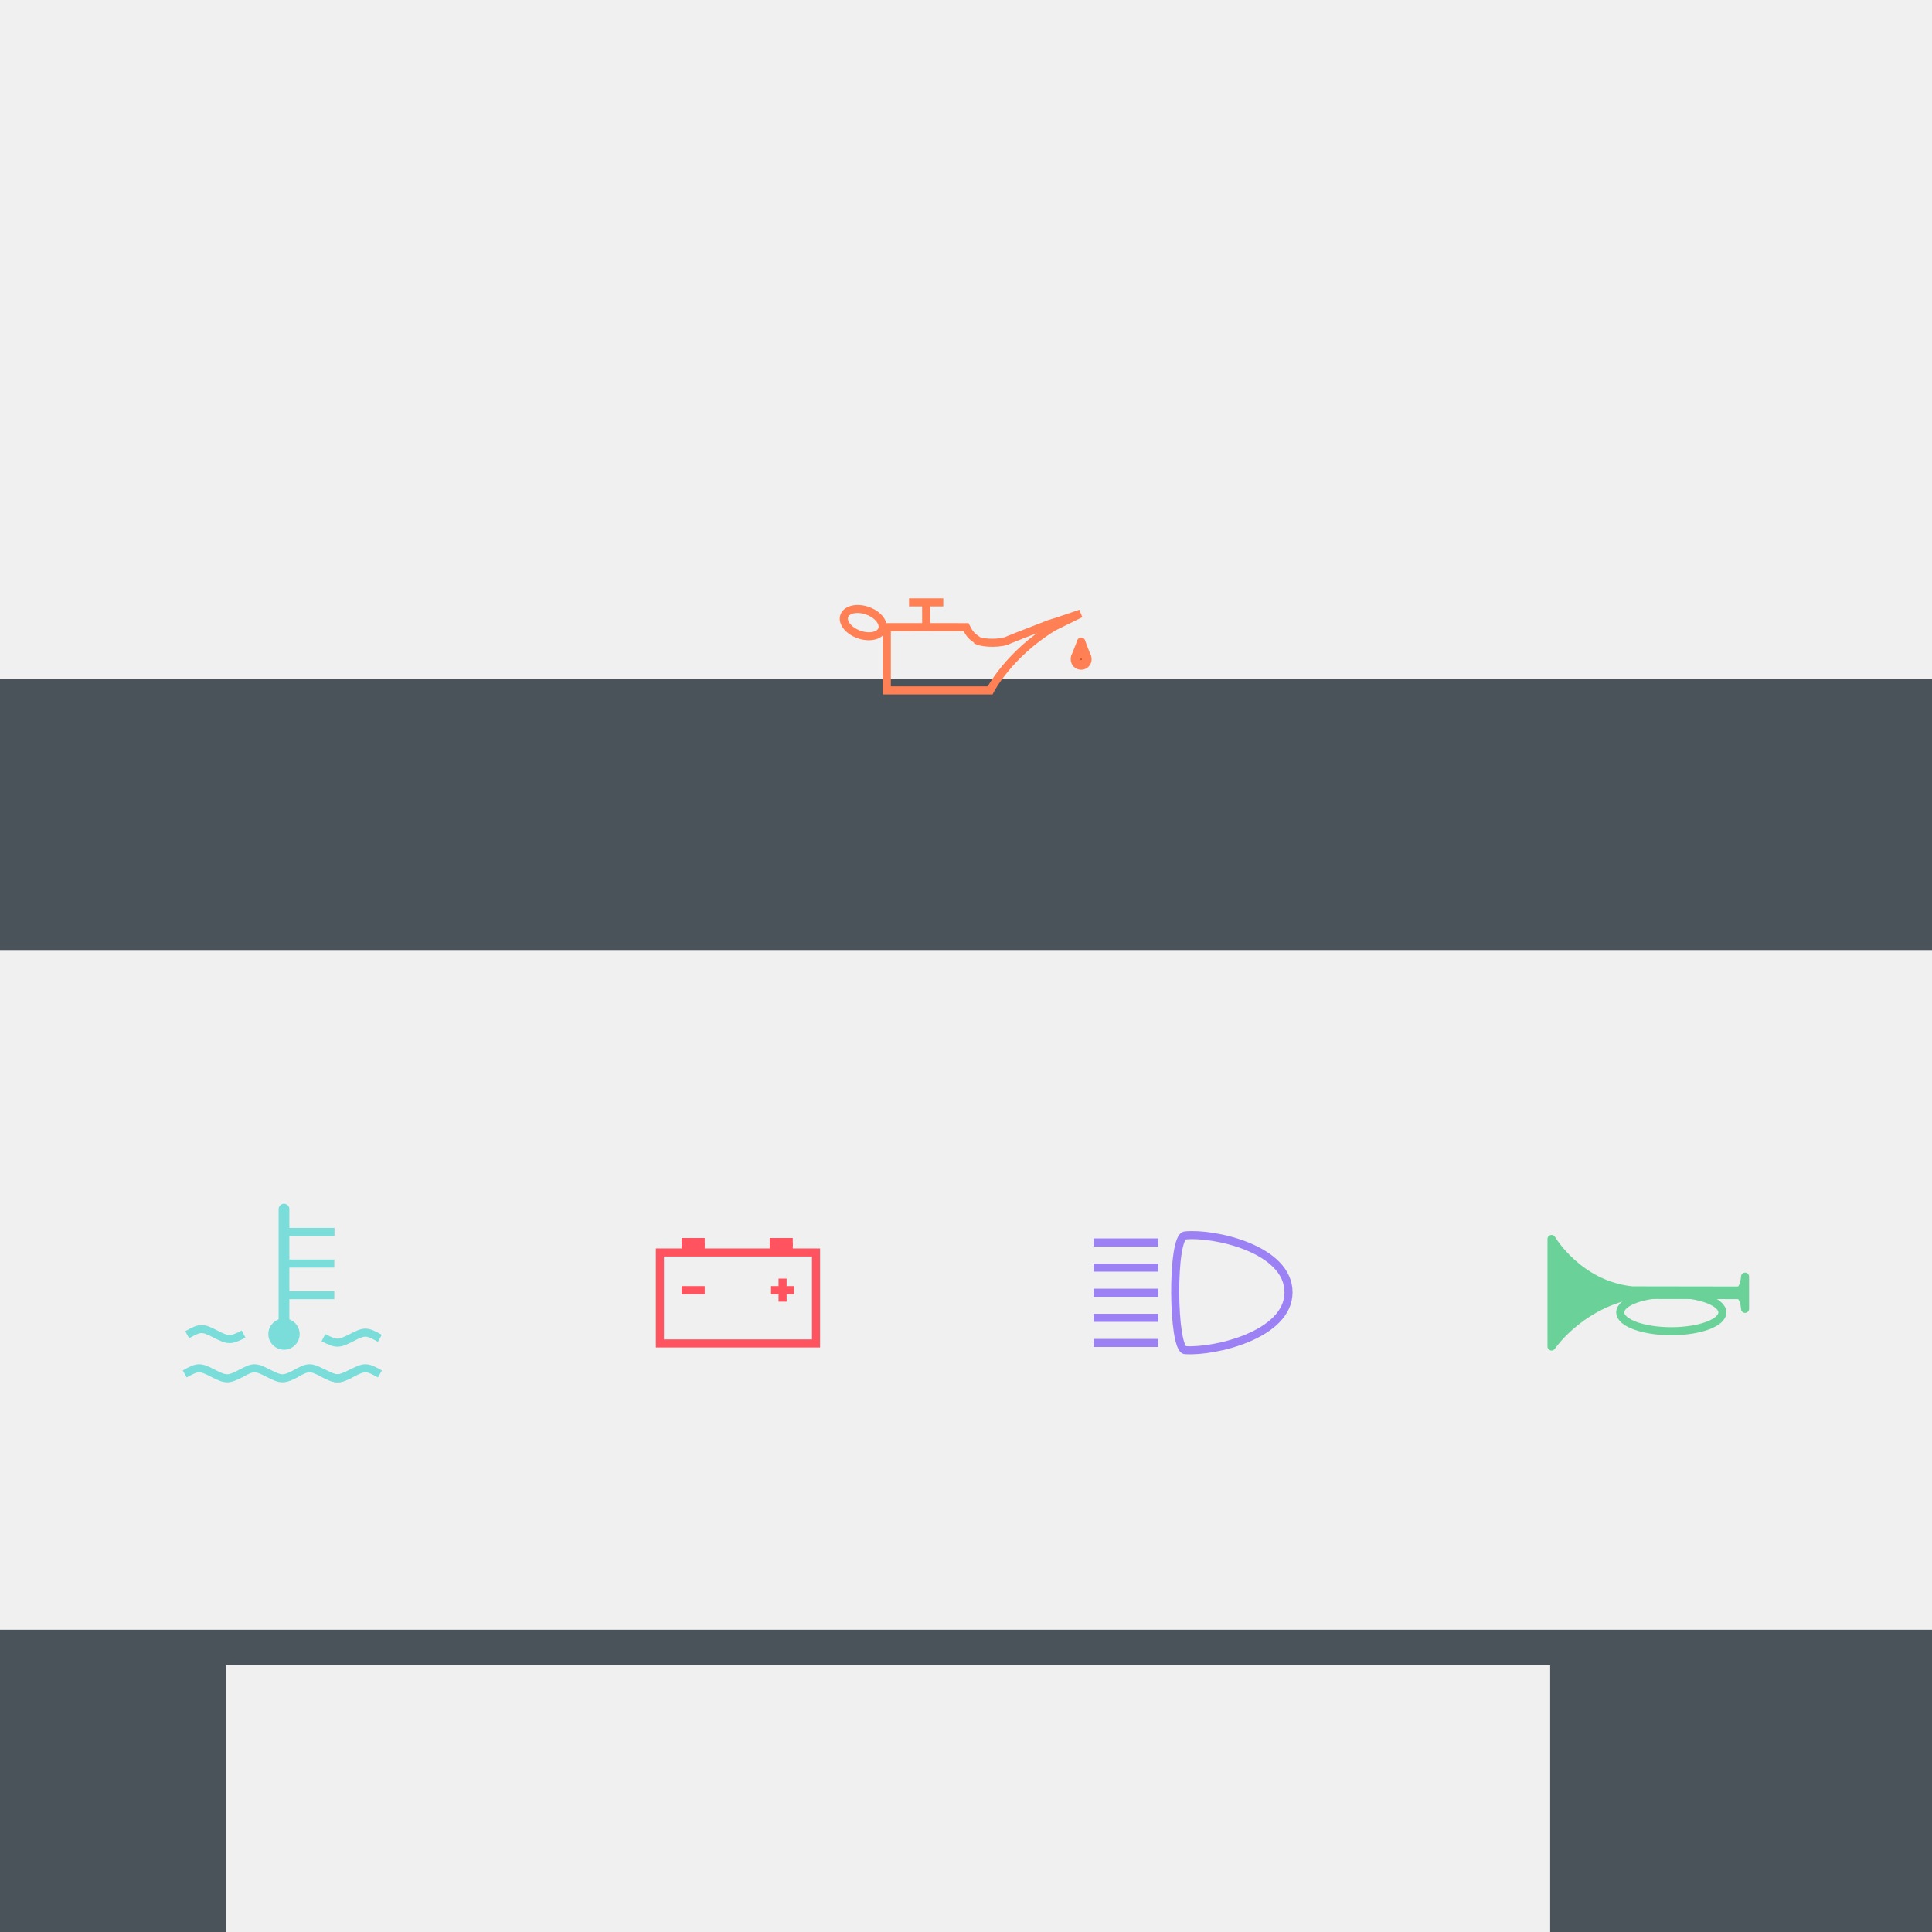 <?xml version="1.0" encoding="UTF-8" standalone="no"?>
<!-- Created with Inkscape (http://www.inkscape.org/) -->

<svg
   xmlns:dc="http://purl.org/dc/elements/1.1/"
   xmlns:cc="http://creativecommons.org/ns#"
   xmlns:rdf="http://www.w3.org/1999/02/22-rdf-syntax-ns#"
   xmlns:svg="http://www.w3.org/2000/svg"
   xmlns="http://www.w3.org/2000/svg"
   xmlns:sodipodi="http://sodipodi.sourceforge.net/DTD/sodipodi-0.dtd"
   xmlns:inkscape="http://www.inkscape.org/namespaces/inkscape"
   id="svg2"
   version="1.1"
   inkscape:version="0.91 r13725"
   xml:space="preserve"
   width="1000"
   height="1000"
   viewBox="0 0 1000 1000"
   sodipodi:docname="title_page.svg"
   inkscape:export-filename="/home/mvecera/work/PerfCake/TheBook/manuscript/images/title_page_600dpi.png"
   inkscape:export-xdpi="600.03021"
   inkscape:export-ydpi="600.03021"><rect x="0" y="0" width="1000" height="1000" fill="#333333" stroke="none"/><defs
     id="defs6" /><sodipodi:namedview
     pagecolor="#ffffff"
     bordercolor="#666666"
     borderopacity="1"
     objecttolerance="10"
     gridtolerance="10"
     guidetolerance="10"
     inkscape:pageopacity="0"
     inkscape:pageshadow="2"
     inkscape:window-width="1600"
     inkscape:window-height="853"
     id="namedview4"
     showgrid="false"
     inkscape:zoom="0.35355339"
     inkscape:cx="-74.254734"
     inkscape:cy="505.8823"
     inkscape:window-x="0"
     inkscape:window-y="0"
     inkscape:window-maximized="1"
     inkscape:current-layer="g10"
     inkscape:snap-bbox="true"
     inkscape:snap-page="false"
     inkscape:bbox-paths="true" /><g
     id="g10"
     inkscape:groupmode="layer"
     inkscape:label="ink_ext_XXXXXX"
     transform="matrix(1.25,0,0,-1.25,0,1000)"><path
       inkscape:connector-curvature="0"
       id="path14"
       style="fill:#4a535a;fill-opacity:1;fill-rule:nonzero;stroke:none"
       d="m 0,-49.78 800,0 0,1164.301 -800,0 0,-1164.301 z" /><flowRoot
       xml:space="preserve"
       id="flowRoot14982"
       style="font-style:normal;font-weight:normal;font-size:10px;line-height:125%;font-family:Sans;text-align:center;letter-spacing:0px;word-spacing:0px;text-anchor:middle;fill:#f0f0f0;fill-opacity:1;stroke:none;stroke-width:1px;stroke-linecap:butt;stroke-linejoin:miter;stroke-opacity:1"
       transform="matrix(0.8,0,0,-0.8,-63.292,1289.21)"><flowRegion
         id="flowRegion14984"><rect
           id="rect14986"
           width="1013.479"
           height="351.823"
           x="70.975"
           y="611.229"
           style="text-align:center;text-anchor:middle;fill:#f0f0f0;fill-opacity:1" /></flowRegion><flowPara
         id="flowPara14988"
         style="font-style:normal;font-variant:normal;font-weight:bold;font-stretch:normal;font-size:80px;font-family:Ubuntu;-inkscape-font-specification:'Ubuntu Bold';text-align:center;text-anchor:middle;fill:#f0f0f0;fill-opacity:1">PerfCake: Performance</flowPara><flowPara
         style="font-style:normal;font-variant:normal;font-weight:bold;font-stretch:normal;font-size:80px;font-family:Ubuntu;-inkscape-font-specification:'Ubuntu Bold';text-align:center;text-anchor:middle;fill:#f0f0f0;fill-opacity:1"
         id="flowPara7725">Testing Scenarios</flowPara></flowRoot><flowRoot
       style="font-style:normal;font-weight:normal;font-size:10px;line-height:125%;font-family:Sans;letter-spacing:0px;word-spacing:0px;fill:#f0f0f0;fill-opacity:1;stroke:none;stroke-width:1px;stroke-linecap:butt;stroke-linejoin:miter;stroke-opacity:1"
       id="flowRoot14990"
       xml:space="preserve"
       transform="matrix(0.8,0,0,-0.8,36.8,599.424)"><flowRegion
         id="flowRegion14992"><rect
           style="fill:#f0f0f0;fill-opacity:1"
           y="611.229"
           x="70.975"
           height="250"
           width="685.381"
           id="rect14994" /></flowRegion><flowPara
         style="font-style:normal;font-variant:normal;font-weight:bold;font-stretch:normal;font-size:40px;font-family:Ubuntu;-inkscape-font-specification:'Ubuntu Bold';fill:#f0f0f0;fill-opacity:1"
         id="flowPara14996">Martin Večeřa</flowPara><flowPara
         style="font-style:normal;font-variant:normal;font-weight:bold;font-stretch:normal;font-size:40px;font-family:Ubuntu;-inkscape-font-specification:'Ubuntu Bold';fill:#f0f0f0;fill-opacity:1"
         id="flowPara7727">Pavel Macík</flowPara></flowRoot><rect
       style="fill:#dd4814;fill-opacity:1;stroke:none;stroke-width:4;stroke-linecap:round;stroke-miterlimit:4;stroke-dasharray:none;stroke-opacity:1"
       id="rect7724"
       width="799.867"
       height="70.145"
       x="0.006"
       y="-1066.461"
       transform="scale(1,-1)" /><flowRoot
       transform="matrix(0.8,0,0,-0.8,-63.292,895.61)"
       style="font-style:normal;font-weight:normal;font-size:10px;line-height:125%;font-family:Sans;text-align:center;letter-spacing:0px;word-spacing:0px;text-anchor:middle;fill:#f0f0f0;fill-opacity:1;stroke:none;stroke-width:1px;stroke-linecap:butt;stroke-linejoin:miter;stroke-opacity:1"
       id="flowRoot4164"
       xml:space="preserve"><flowRegion
         id="flowRegion4166"><rect
           style="text-align:center;text-anchor:middle;fill:#f0f0f0;fill-opacity:1"
           y="611.229"
           x="70.975"
           height="351.823"
           width="1013.479"
           id="rect4168" /></flowRegion><flowPara
         id="flowPara4172"
         style="font-style:italic;font-variant:normal;font-weight:600;font-stretch:normal;font-size:60px;font-family:Ubuntu;-inkscape-font-specification:'Ubuntu Semi-Bold Italic';text-align:center;text-anchor:middle;fill:#f0f0f0;fill-opacity:1">PerfCake Handbook</flowPara></flowRoot><g
       id="g4626"
       style="stroke:#ff8054;stroke-opacity:1"
       transform="matrix(2.226,0,0,-2.226,-594.957,1005.586)"><path
         sodipodi:nodetypes="cccccccccc"
         inkscape:connector-curvature="0"
         id="path4431"
         d="m 449.22,211.549 c -1.264,-0.921 -1.517,-1.14 -2.234,-2.532 -3.031,-0.017 -14.744,0 -14.744,0 l 0,11.766 19.212,0 c 0,0 3.415,-6.733 11.84,-11.84 l 4.989,-2.457 c 0,0 -4.325,1.524 -5.826,1.945 -0.974,0.395 -6.394,2.469 -7.578,2.97 -1.264,0.685 -4.475,0.649 -5.659,0.149 z"
         style="fill:none;fill-rule:evenodd;stroke:#ff8054;stroke-width:1.5;stroke-linecap:butt;stroke-linejoin:miter;stroke-miterlimit:4;stroke-dasharray:none;stroke-opacity:1" /><ellipse
         transform="matrix(0.936,0.351,-0.38,0.925,0,0)"
         ry="2.345"
         rx="3.743"
         cy="44.71"
         cx="475.265"
         id="ellipse4433"
         style="fill:none;fill-opacity:1;stroke:#ff8054;stroke-width:1.5;stroke-linecap:round;stroke-miterlimit:4;stroke-dasharray:none;stroke-dashoffset:0;stroke-opacity:1" /><path
         inkscape:connector-curvature="0"
         id="path4435"
         d="m 436.376,204.413 6.371,0"
         style="fill:none;fill-rule:evenodd;stroke:#ff8054;stroke-width:1.5;stroke-linecap:butt;stroke-linejoin:miter;stroke-miterlimit:4;stroke-dasharray:none;stroke-opacity:1" /><path
         inkscape:connector-curvature="0"
         id="path4437"
         d="m 439.562,204.518 0,4.212"
         style="fill:none;fill-rule:evenodd;stroke:#ff8054;stroke-width:1.5;stroke-linecap:butt;stroke-linejoin:miter;stroke-miterlimit:4;stroke-dasharray:none;stroke-opacity:1" /><g
         style="fill:#dd4814;fill-opacity:1;stroke:#ff8054;stroke-opacity:1"
         transform="translate(-339.411,-492.853)"
         id="g4439"><path
           style="fill:#dd4814;fill-opacity:1;fill-rule:evenodd;stroke:#ff8054;stroke-width:1.5;stroke-linecap:round;stroke-linejoin:miter;stroke-miterlimit:4;stroke-dasharray:none;stroke-opacity:1"
           d="m 807.804,704.584 -1.151,2.905"
           id="path4441"
           inkscape:connector-curvature="0"
           sodipodi:nodetypes="cc" /><circle
           style="fill:#dd4814;fill-opacity:1;stroke:#ff8054;stroke-width:2.1;stroke-linecap:round;stroke-miterlimit:4;stroke-dasharray:none;stroke-dashoffset:0;stroke-opacity:1"
           id="circle4443"
           cx="807.804"
           cy="707.849"
           r="0.895" /><path
           inkscape:connector-curvature="0"
           id="path4445"
           d="m 807.804,704.584 1.134,2.899"
           style="fill:#dd4814;fill-opacity:1;fill-rule:evenodd;stroke:#ff8054;stroke-width:1.5;stroke-linecap:round;stroke-linejoin:miter;stroke-miterlimit:4;stroke-dasharray:none;stroke-opacity:1"
           sodipodi:nodetypes="cc" /></g></g><g
       id="g5811"
       transform="translate(1.636,-347.2)"><g
         style="stroke:#ff535f;stroke-opacity:1"
         transform="matrix(2.226,0,0,-2.226,-1047.043,1577.988)"
         id="g4354"><path
           style="fill:none;fill-rule:evenodd;stroke:#ff535f;stroke-width:1.5;stroke-linecap:butt;stroke-linejoin:miter;stroke-miterlimit:4;stroke-dasharray:none;stroke-opacity:1"
           d="m 592.391,426.51 29.042,0 0,16.92 -29.042,0 z"
           id="path4357"
           inkscape:connector-curvature="0" /><path
           style="fill:none;fill-rule:evenodd;stroke:#ff535f;stroke-width:1.5;stroke-linecap:butt;stroke-linejoin:miter;stroke-miterlimit:4;stroke-dasharray:none;stroke-opacity:1"
           d="m 596.432,433.517 4.293,0"
           id="path4359"
           inkscape:connector-curvature="0" /><path
           inkscape:connector-curvature="0"
           id="path4361"
           d="m 613.063,433.517 4.293,0"
           style="fill:none;fill-rule:evenodd;stroke:#ff535f;stroke-width:1.5;stroke-linecap:butt;stroke-linejoin:miter;stroke-miterlimit:4;stroke-dasharray:none;stroke-opacity:1" /><path
           style="fill:none;fill-rule:evenodd;stroke:#ff535f;stroke-width:1.5;stroke-linecap:butt;stroke-linejoin:miter;stroke-miterlimit:4;stroke-dasharray:none;stroke-opacity:1"
           d="m 615.21,431.371 0,4.293"
           id="path4363"
           inkscape:connector-curvature="0" /><path
           inkscape:connector-curvature="0"
           id="path4365"
           d="m 596.432,425.517 4.293,0"
           style="fill:none;fill-rule:evenodd;stroke:#ff535f;stroke-width:1.5;stroke-linecap:butt;stroke-linejoin:miter;stroke-miterlimit:4;stroke-dasharray:none;stroke-opacity:1" /><path
           style="fill:none;fill-rule:evenodd;stroke:#ff535f;stroke-width:1.5;stroke-linecap:butt;stroke-linejoin:miter;stroke-miterlimit:4;stroke-dasharray:none;stroke-opacity:1"
           d="m 596.432,424.571 4.293,0"
           id="path4367"
           inkscape:connector-curvature="0" /><path
           style="fill:none;fill-rule:evenodd;stroke:#ff535f;stroke-width:1.5;stroke-linecap:butt;stroke-linejoin:miter;stroke-miterlimit:4;stroke-dasharray:none;stroke-opacity:1"
           d="m 612.811,425.517 4.293,0"
           id="path4371"
           inkscape:connector-curvature="0" /><path
           inkscape:connector-curvature="0"
           id="path4373"
           d="m 612.811,424.571 4.293,0"
           style="fill:none;fill-rule:evenodd;stroke:#ff535f;stroke-width:1.5;stroke-linecap:butt;stroke-linejoin:miter;stroke-miterlimit:4;stroke-dasharray:none;stroke-opacity:1" /></g><g
         id="g6064"
         transform="matrix(2.226,0,0,-2.226,-367.092,1642.571)"><path
           style="fill:#6ad299;fill-opacity:1;fill-rule:evenodd;stroke:#6ad299;stroke-width:1.5;stroke-linecap:butt;stroke-linejoin:round;stroke-miterlimit:4;stroke-dasharray:none;stroke-opacity:1"
           d="m 452.787,453.014 0,20 c 0,0 5.062,-7.531 15.031,-9.594 2.156,0 19.938,0.031 19.938,0.031 0.969,0.594 1.031,2.562 1.031,2.562 l 0,-5.994 c 0,0 -0.062,2.026 -1.062,2.588 0,0 -17.938,-0.031 -19.906,-0.031 -10,-1 -15.031,-9.562 -15.031,-9.562 z"
           id="path4395"
           inkscape:connector-curvature="0"
           sodipodi:nodetypes="ccccccccc" /><ellipse
           style="fill:none;fill-opacity:1;stroke:#6ad299;stroke-width:1.5;stroke-linecap:butt;stroke-linejoin:round;stroke-miterlimit:4;stroke-dasharray:none;stroke-opacity:1"
           id="ellipse4397"
           cx="475.068"
           cy="466.671"
           rx="9.5"
           ry="3.5" /></g><g
         transform="matrix(2.226,0,0,-2.226,-856.234,1181.921)"
         id="g4771"><path
           style="fill:none;fill-opacity:1;fill-rule:evenodd;stroke:#7bddd9;stroke-width:1.5;stroke-linecap:butt;stroke-linejoin:miter;stroke-miterlimit:4;stroke-dasharray:none;stroke-opacity:1"
           d="m 418.736,263.88 c 2.463,-1.383 2.824,-1.376 5.269,-0.118 2.396,1.233 2.824,1.242 5.23,0"
           id="path4401"
           inkscape:connector-curvature="0"
           sodipodi:nodetypes="csc" /><path
           sodipodi:nodetypes="csc"
           inkscape:connector-curvature="0"
           id="path4403"
           d="m 454.578,264.548 c -2.463,-1.383 -2.824,-1.376 -5.269,-0.118 -2.396,1.233 -2.824,1.242 -5.23,0"
           style="fill:none;fill-opacity:1;fill-rule:evenodd;stroke:#7bddd9;stroke-width:1.5;stroke-linecap:butt;stroke-linejoin:miter;stroke-miterlimit:4;stroke-dasharray:none;stroke-opacity:1" /><g
           id="g4405"
           transform="matrix(0.881,0,0,0.881,769.292,-251.105)"
           style="fill:none;fill-opacity:1;stroke:#7bddd9;stroke-width:1.703;stroke-miterlimit:4;stroke-dasharray:none;stroke-opacity:1"><path
             style="fill:none;fill-opacity:1;fill-rule:evenodd;stroke:#7bddd9;stroke-width:1.703;stroke-linecap:butt;stroke-linejoin:miter;stroke-miterlimit:4;stroke-dasharray:none;stroke-opacity:1"
             d="m -398.422,592.828 c 2.796,-1.57 3.206,-1.562 5.982,-0.134 2.72,1.399 3.206,1.411 5.938,0"
             id="path4407"
             inkscape:connector-curvature="0"
             sodipodi:nodetypes="csc" /><path
             sodipodi:nodetypes="csc"
             inkscape:connector-curvature="0"
             id="path4409"
             d="m -386.737,592.828 c 2.796,-1.57 3.206,-1.562 5.982,-0.134 2.72,1.399 3.206,1.411 5.938,0"
             style="fill:none;fill-opacity:1;fill-rule:evenodd;stroke:#7bddd9;stroke-width:1.703;stroke-linecap:butt;stroke-linejoin:miter;stroke-miterlimit:4;stroke-dasharray:none;stroke-opacity:1" /><path
             style="fill:none;fill-opacity:1;fill-rule:evenodd;stroke:#7bddd9;stroke-width:1.703;stroke-linecap:butt;stroke-linejoin:miter;stroke-miterlimit:4;stroke-dasharray:none;stroke-opacity:1"
             d="m -375.116,592.828 c 2.796,-1.57 3.206,-1.562 5.982,-0.134 2.72,1.399 3.206,1.411 5.938,0"
             id="path4411"
             inkscape:connector-curvature="0"
             sodipodi:nodetypes="csc" /><path
             sodipodi:nodetypes="csc"
             inkscape:connector-curvature="0"
             id="path4413"
             d="m -357.212,592.828 c -2.796,-1.57 -3.206,-1.562 -5.982,-0.134 -2.72,1.399 -3.206,1.411 -5.938,0"
             style="fill:none;fill-opacity:1;fill-rule:evenodd;stroke:#7bddd9;stroke-width:1.703;stroke-linecap:butt;stroke-linejoin:miter;stroke-miterlimit:4;stroke-dasharray:none;stroke-opacity:1" /></g><path
           style="fill:#dd4814;fill-opacity:1;fill-rule:evenodd;stroke:#7bddd9;stroke-width:2;stroke-linecap:round;stroke-linejoin:miter;stroke-miterlimit:4;stroke-dasharray:none;stroke-opacity:1"
           d="m 436.745,264.352 0,-23.829"
           id="path4415"
           inkscape:connector-curvature="0" /><path
           style="fill:#dd4814;fill-opacity:1;fill-rule:evenodd;stroke:#7bddd9;stroke-width:1.5;stroke-linecap:butt;stroke-linejoin:miter;stroke-miterlimit:4;stroke-dasharray:none;stroke-opacity:1"
           d="m 446.103,244.77 -8.729,0"
           id="path4417"
           inkscape:connector-curvature="0" /><path
           inkscape:connector-curvature="0"
           id="path4419"
           d="m 446.103,244.77 -8.729,0"
           style="fill:#dd4814;fill-opacity:1;fill-rule:evenodd;stroke:#7bddd9;stroke-width:1.5;stroke-linecap:butt;stroke-linejoin:miter;stroke-miterlimit:4;stroke-dasharray:none;stroke-opacity:1" /><path
           style="fill:#dd4814;fill-opacity:1;fill-rule:evenodd;stroke:#7bddd9;stroke-width:1.5;stroke-linecap:butt;stroke-linejoin:miter;stroke-miterlimit:4;stroke-dasharray:none;stroke-opacity:1"
           d="m 446.103,250.645 -8.729,0"
           id="path4423"
           inkscape:connector-curvature="0" /><path
           inkscape:connector-curvature="0"
           id="path4425"
           d="m 446.103,256.52 -8.729,0"
           style="fill:#dd4814;fill-opacity:1;fill-rule:evenodd;stroke:#7bddd9;stroke-width:1.5;stroke-linecap:butt;stroke-linejoin:miter;stroke-miterlimit:4;stroke-dasharray:none;stroke-opacity:1" /><circle
           style="fill:#7bddd9;fill-opacity:1;stroke:#7bddd9;stroke-width:1.5;stroke-linecap:round;stroke-miterlimit:4;stroke-dasharray:none;stroke-dashoffset:0;stroke-opacity:1"
           id="circle4427"
           cx="436.745"
           cy="263.761"
           r="2.163" /></g><g
         style="stroke:#9c81f5;stroke-opacity:1"
         transform="matrix(2.226,0,0,-2.226,-855.587,1373.926)"
         id="g4459"><path
           style="fill:none;fill-rule:evenodd;stroke:#9c81f5;stroke-width:1.5;stroke-linecap:butt;stroke-linejoin:miter;stroke-miterlimit:4;stroke-dasharray:none;stroke-opacity:1"
           d="m 604.118,353.01 c -2.411,0 -2.603,-21.339 -10e-6,-21.339 5.268,-0.536 19.249,2.476 19.196,10.625 -0.05,7.845 -13.661,11.071 -19.196,10.714 z"
           id="path4462"
           inkscape:connector-curvature="0"
           sodipodi:nodetypes="ccsc" /><g
           id="g4464"
           transform="translate(0,0.617)"
           style="stroke:#9c81f5;stroke-width:1.5;stroke-miterlimit:4;stroke-dasharray:none;stroke-opacity:1"><path
             inkscape:connector-curvature="0"
             id="path4466"
             d="m 599.083,332.362 -12,0"
             style="fill:none;fill-rule:evenodd;stroke:#9c81f5;stroke-width:1.5;stroke-linecap:butt;stroke-linejoin:miter;stroke-miterlimit:4;stroke-dasharray:none;stroke-opacity:1" /><path
             style="fill:none;fill-rule:evenodd;stroke:#9c81f5;stroke-width:1.5;stroke-linecap:butt;stroke-linejoin:miter;stroke-miterlimit:4;stroke-dasharray:none;stroke-opacity:1"
             d="m 599.083,337.034 -12,0"
             id="path4468"
             inkscape:connector-curvature="0" /><path
             inkscape:connector-curvature="0"
             id="path4470"
             d="m 599.083,341.706 -12,0"
             style="fill:none;fill-rule:evenodd;stroke:#9c81f5;stroke-width:1.5;stroke-linecap:butt;stroke-linejoin:miter;stroke-miterlimit:4;stroke-dasharray:none;stroke-opacity:1" /><path
             style="fill:none;fill-rule:evenodd;stroke:#9c81f5;stroke-width:1.5;stroke-linecap:butt;stroke-linejoin:miter;stroke-miterlimit:4;stroke-dasharray:none;stroke-opacity:1"
             d="m 599.083,346.378 -12,0"
             id="path4474"
             inkscape:connector-curvature="0" /><path
             inkscape:connector-curvature="0"
             id="path4476"
             d="m 599.083,351.05 -12,0"
             style="fill:none;fill-rule:evenodd;stroke:#9c81f5;stroke-width:1.5;stroke-linecap:butt;stroke-linejoin:miter;stroke-miterlimit:4;stroke-dasharray:none;stroke-opacity:1" /></g></g></g><g
       id="g5769"
       transform="translate(-1.52,49.6)"><g
         id="g4938"
         transform="matrix(2.226,0,0,-2.226,-750.879,1101.448)"><rect
           ry="2.168"
           y="100.8"
           x="460.225"
           height="29.89"
           width="17.729"
           id="rect4410"
           style="fill:none;fill-opacity:1;stroke:#ffc73a;stroke-width:1.5;stroke-linecap:round;stroke-miterlimit:4;stroke-dasharray:none;stroke-dashoffset:0;stroke-opacity:1" /><path
           inkscape:connector-curvature="0"
           id="path4412"
           d="m 458.091,130.69 21.998,0"
           style="fill:none;fill-rule:evenodd;stroke:#ffc73a;stroke-width:1.5;stroke-linecap:butt;stroke-linejoin:miter;stroke-miterlimit:4;stroke-dasharray:none;stroke-opacity:1" /><rect
           style="fill:#ffc73a;fill-opacity:1;stroke:#ffc73a;stroke-width:0.996;stroke-linecap:round;stroke-miterlimit:4;stroke-dasharray:none;stroke-dashoffset:0;stroke-opacity:1"
           id="rect4414"
           width="17.732"
           height="18.383"
           x="460.229"
           y="111.95"
           ry="0.011" /><path
           inkscape:connector-curvature="0"
           id="path4416"
           d="m 482.236,100.715 6.166,7.109"
           style="fill:none;fill-rule:evenodd;stroke:#ffc73a;stroke-width:1.5;stroke-linecap:butt;stroke-linejoin:miter;stroke-miterlimit:4;stroke-dasharray:none;stroke-opacity:1" /><path
           sodipodi:nodetypes="cccccc"
           inkscape:connector-curvature="0"
           id="path4418"
           d="m 477.868,113.561 c 2.227,0.043 3.083,0.856 3.597,1.756 1.023,2.104 -1.124,9.22 2.441,11.905 1.156,0.728 2.098,0.899 3.126,0.3 2.53,-1.655 2.401,-5.156 1.499,-7.965 -1.057,-2.018 -2.204,-8.141 -1.841,-13.361"
           style="fill:none;fill-rule:evenodd;stroke:#ffc73a;stroke-width:1;stroke-linecap:round;stroke-linejoin:round;stroke-miterlimit:4;stroke-dasharray:none;stroke-opacity:1" /></g><g
         transform="matrix(2.226,0,0,-2.226,-484.436,1219.716)"
         id="g4729"><rect
           ry="3.165"
           y="155.268"
           x="422.602"
           height="21.83"
           width="32.455"
           id="rect4485"
           style="fill:none;fill-opacity:1;stroke:#6fa0ff;stroke-width:1.545;stroke-linecap:round;stroke-miterlimit:4;stroke-dasharray:none;stroke-dashoffset:0;stroke-opacity:1" /><g
           id="g4709"><g
             style="stroke:#6fa0ff;stroke-opacity:1"
             id="g4566"><path
               style="fill:none;fill-rule:evenodd;stroke:#6fa0ff;stroke-width:1.5;stroke-linecap:butt;stroke-linejoin:miter;stroke-miterlimit:4;stroke-dasharray:none;stroke-opacity:1"
               d="m 444.496,177.093 c -1.57,-2.796 -1.562,-3.206 -0.134,-5.982 1.399,-2.72 1.411,-3.206 0,-5.938"
               id="path4491"
               inkscape:connector-curvature="0"
               sodipodi:nodetypes="csc" /><path
               sodipodi:nodetypes="csc"
               inkscape:connector-curvature="0"
               id="path4493"
               d="m 444.29,182.894 c 1.57,-2.796 1.562,-3.206 0.134,-5.982 -1.399,-2.72 -1.411,-3.206 0,-5.938"
               style="fill:none;fill-rule:evenodd;stroke:#6fa0ff;stroke-width:1.5;stroke-linecap:butt;stroke-linejoin:miter;stroke-miterlimit:4;stroke-dasharray:none;stroke-opacity:1" /></g><g
             id="g4495"
             transform="matrix(0.812,0,0,0.92,188.979,-396.6)"
             style="fill:#6fa0ff;fill-opacity:1;stroke:#6fa0ff;stroke-width:0.653;stroke-linecap:round;stroke-linejoin:round;stroke-miterlimit:4;stroke-dasharray:none;stroke-opacity:1"><path
               style="color:#000000;font-style:normal;font-variant:normal;font-weight:normal;font-stretch:normal;font-size:medium;line-height:normal;font-family:sans-serif;text-indent:0;text-align:start;text-decoration:none;text-decoration-line:none;text-decoration-style:solid;text-decoration-color:#000000;letter-spacing:normal;word-spacing:normal;text-transform:none;direction:ltr;block-progression:tb;writing-mode:lr-tb;baseline-shift:baseline;text-anchor:start;white-space:normal;clip-rule:nonzero;display:inline;overflow:visible;visibility:visible;opacity:1;isolation:auto;mix-blend-mode:normal;color-interpolation:sRGB;color-interpolation-filters:linearRGB;solid-color:#000000;solid-opacity:1;fill:#6fa0ff;fill-opacity:1;fill-rule:evenodd;stroke:#6fa0ff;stroke-width:0.653;stroke-linecap:round;stroke-linejoin:round;stroke-miterlimit:4;stroke-dasharray:none;stroke-dashoffset:0;stroke-opacity:1;color-rendering:auto;image-rendering:auto;shape-rendering:auto;text-rendering:auto;enable-background:accumulate"
               d="m 314.871,606.408 -0.045,0.617 0.998,0.072 0.045,-0.619 -0.998,-0.07 z"
               id="path4497"
               inkscape:connector-curvature="0" /><path
               d="m 312.583,611.488 2.872,-6.367 1.937,6.711 c -1.345,-1.146 -3.288,-1.279 -4.809,-0.344 z"
               style="fill:#6fa0ff;fill-opacity:1;fill-rule:evenodd;stroke:#6fa0ff;stroke-width:0.653;stroke-linecap:round;stroke-linejoin:round;stroke-miterlimit:4;stroke-dasharray:none;stroke-opacity:1"
               id="path4499"
               inkscape:connector-curvature="0" /></g><g
             style="stroke:#6fa0ff;stroke-opacity:1"
             id="g4562"><path
               sodipodi:nodetypes="csc"
               inkscape:connector-curvature="0"
               id="path4503"
               d="m 438.673,177.093 c -1.57,-2.796 -1.562,-3.206 -0.134,-5.982 1.399,-2.72 1.411,-3.206 0,-5.938"
               style="fill:none;fill-rule:evenodd;stroke:#6fa0ff;stroke-width:1.5;stroke-linecap:butt;stroke-linejoin:miter;stroke-miterlimit:4;stroke-dasharray:none;stroke-opacity:1" /><path
               style="fill:none;fill-rule:evenodd;stroke:#6fa0ff;stroke-width:1.5;stroke-linecap:butt;stroke-linejoin:miter;stroke-miterlimit:4;stroke-dasharray:none;stroke-opacity:1"
               d="m 438.467,182.894 c 1.57,-2.796 1.562,-3.206 0.134,-5.982 -1.399,-2.72 -1.411,-3.206 0,-5.938"
               id="path4505"
               inkscape:connector-curvature="0"
               sodipodi:nodetypes="csc" /></g><g
             transform="matrix(0.812,0,0,0.92,183.156,-396.6)"
             id="g4507"
             style="fill:#6fa0ff;fill-opacity:1;stroke:#6fa0ff;stroke-width:0.653;stroke-linecap:round;stroke-linejoin:round;stroke-miterlimit:4;stroke-dasharray:none;stroke-opacity:1"><path
               inkscape:connector-curvature="0"
               id="path4509"
               d="m 314.871,606.408 -0.045,0.617 0.998,0.072 0.045,-0.619 -0.998,-0.07 z"
               style="color:#000000;font-style:normal;font-variant:normal;font-weight:normal;font-stretch:normal;font-size:medium;line-height:normal;font-family:sans-serif;text-indent:0;text-align:start;text-decoration:none;text-decoration-line:none;text-decoration-style:solid;text-decoration-color:#000000;letter-spacing:normal;word-spacing:normal;text-transform:none;direction:ltr;block-progression:tb;writing-mode:lr-tb;baseline-shift:baseline;text-anchor:start;white-space:normal;clip-rule:nonzero;display:inline;overflow:visible;visibility:visible;opacity:1;isolation:auto;mix-blend-mode:normal;color-interpolation:sRGB;color-interpolation-filters:linearRGB;solid-color:#000000;solid-opacity:1;fill:#6fa0ff;fill-opacity:1;fill-rule:evenodd;stroke:#6fa0ff;stroke-width:0.653;stroke-linecap:round;stroke-linejoin:round;stroke-miterlimit:4;stroke-dasharray:none;stroke-dashoffset:0;stroke-opacity:1;color-rendering:auto;image-rendering:auto;shape-rendering:auto;text-rendering:auto;enable-background:accumulate" /><path
               inkscape:connector-curvature="0"
               id="path4511"
               style="fill:#6fa0ff;fill-opacity:1;fill-rule:evenodd;stroke:#6fa0ff;stroke-width:0.653;stroke-linecap:round;stroke-linejoin:round;stroke-miterlimit:4;stroke-dasharray:none;stroke-opacity:1"
               d="m 312.583,611.488 2.872,-6.367 1.937,6.711 c -1.345,-1.146 -3.288,-1.279 -4.809,-0.344 z" /></g><g
             style="stroke:#6fa0ff;stroke-opacity:1"
             id="g4558"><path
               style="fill:none;fill-rule:evenodd;stroke:#6fa0ff;stroke-width:1.5;stroke-linecap:butt;stroke-linejoin:miter;stroke-miterlimit:4;stroke-dasharray:none;stroke-opacity:1"
               d="m 432.849,177.093 c -1.57,-2.796 -1.562,-3.206 -0.134,-5.982 1.399,-2.72 1.411,-3.206 0,-5.938"
               id="path4515"
               inkscape:connector-curvature="0"
               sodipodi:nodetypes="csc" /><path
               sodipodi:nodetypes="csc"
               inkscape:connector-curvature="0"
               id="path4517"
               d="m 432.644,182.894 c 1.57,-2.796 1.562,-3.206 0.134,-5.982 -1.399,-2.72 -1.411,-3.206 0,-5.938"
               style="fill:none;fill-rule:evenodd;stroke:#6fa0ff;stroke-width:1.5;stroke-linecap:butt;stroke-linejoin:miter;stroke-miterlimit:4;stroke-dasharray:none;stroke-opacity:1" /></g><g
             id="g4519"
             transform="matrix(0.812,0,0,0.92,177.333,-396.6)"
             style="fill:#6fa0ff;fill-opacity:1;stroke:#6fa0ff;stroke-width:0.653;stroke-linecap:round;stroke-linejoin:round;stroke-miterlimit:4;stroke-dasharray:none;stroke-opacity:1"><path
               style="color:#000000;font-style:normal;font-variant:normal;font-weight:normal;font-stretch:normal;font-size:medium;line-height:normal;font-family:sans-serif;text-indent:0;text-align:start;text-decoration:none;text-decoration-line:none;text-decoration-style:solid;text-decoration-color:#000000;letter-spacing:normal;word-spacing:normal;text-transform:none;direction:ltr;block-progression:tb;writing-mode:lr-tb;baseline-shift:baseline;text-anchor:start;white-space:normal;clip-rule:nonzero;display:inline;overflow:visible;visibility:visible;opacity:1;isolation:auto;mix-blend-mode:normal;color-interpolation:sRGB;color-interpolation-filters:linearRGB;solid-color:#000000;solid-opacity:1;fill:#6fa0ff;fill-opacity:1;fill-rule:evenodd;stroke:#6fa0ff;stroke-width:0.653;stroke-linecap:round;stroke-linejoin:round;stroke-miterlimit:4;stroke-dasharray:none;stroke-dashoffset:0;stroke-opacity:1;color-rendering:auto;image-rendering:auto;shape-rendering:auto;text-rendering:auto;enable-background:accumulate"
               d="m 314.871,606.408 -0.045,0.617 0.998,0.072 0.045,-0.619 -0.998,-0.07 z"
               id="path4521"
               inkscape:connector-curvature="0" /><path
               d="m 312.583,611.488 2.872,-6.367 1.937,6.711 c -1.345,-1.146 -3.288,-1.279 -4.809,-0.344 z"
               style="fill:#6fa0ff;fill-opacity:1;fill-rule:evenodd;stroke:#6fa0ff;stroke-width:0.653;stroke-linecap:round;stroke-linejoin:round;stroke-miterlimit:4;stroke-dasharray:none;stroke-opacity:1"
               id="path4523"
               inkscape:connector-curvature="0" /></g></g></g><g
         style="stroke:#ff6faf;stroke-opacity:1"
         id="g4447"
         transform="matrix(2.226,0,0,-2.226,-1616.314,2004.781)"><path
           inkscape:connector-curvature="0"
           id="path4449"
           d="m 769.925,513.654 12.174,0 0,3.964 3.964,0 0,2.548 2.831,0 0,-2.548 2.831,0 1.416,3.114 0,7.078 -1.416,3.114 -3.114,0 0,-2.265 -2.831,0 0,3.964 -10.192,0 -4.813,-3.681 -4.53,0 0,-13.307 3.681,0 z"
           style="fill:none;fill-rule:evenodd;stroke:#ff6faf;stroke-width:1.5;stroke-linecap:round;stroke-linejoin:round;stroke-miterlimit:4;stroke-dasharray:none;stroke-opacity:1" /><path
           sodipodi:nodetypes="cc"
           inkscape:connector-curvature="0"
           id="path4451"
           d="m 775.87,513.654 0,-3.11"
           style="fill:none;fill-rule:evenodd;stroke:#ff6faf;stroke-width:1.5;stroke-linecap:round;stroke-linejoin:round;stroke-miterlimit:4;stroke-dasharray:none;stroke-opacity:1" /><path
           inkscape:connector-curvature="0"
           id="path4453"
           d="m 769.925,510.54 12.174,0"
           style="fill:none;fill-rule:evenodd;stroke:#ff6faf;stroke-width:1.5;stroke-linecap:round;stroke-linejoin:round;stroke-miterlimit:4;stroke-dasharray:none;stroke-opacity:1" /><path
           inkscape:connector-curvature="0"
           id="path4455"
           d="m 766.244,522.148 -3.397,0"
           style="fill:none;fill-rule:evenodd;stroke:#ff6faf;stroke-width:1.5;stroke-linecap:round;stroke-linejoin:round;stroke-miterlimit:4;stroke-dasharray:none;stroke-opacity:1" /><path
           inkscape:connector-curvature="0"
           id="path4457"
           d="m 762.847,515.636 0,13.307"
           style="fill:none;fill-rule:evenodd;stroke:#ff6faf;stroke-width:1.5;stroke-linecap:round;stroke-linejoin:round;stroke-miterlimit:4;stroke-dasharray:none;stroke-opacity:1" /></g><g
         style="stroke:#47c30c;stroke-opacity:1"
         transform="matrix(2.226,0,0,-2.226,-218.911,2006.549)"
         id="g5665"><g
           id="g5655"
           style="stroke:#47c30c;stroke-opacity:1"><path
             sodipodi:nodetypes="ccccc"
             inkscape:connector-curvature="0"
             id="path5651"
             d="m 386,522.362 9,-9 0,4.5 7.437,0 0,4.406"
             style="fill:none;fill-rule:evenodd;stroke:#47c30c;stroke-width:1.5;stroke-linecap:round;stroke-linejoin:round;stroke-miterlimit:4;stroke-dasharray:none;stroke-opacity:1" /><path
             sodipodi:nodetypes="ccccc"
             style="fill:none;fill-rule:evenodd;stroke:#47c30c;stroke-width:1.5;stroke-linecap:round;stroke-linejoin:round;stroke-miterlimit:4;stroke-dasharray:none;stroke-opacity:1"
             d="m 386,522.384 9,9 0,-4.5 7.437,0 0,-4.656"
             id="path5653"
             inkscape:connector-curvature="0" /></g><g
           style="stroke:#47c30c;stroke-opacity:1"
           id="g5659"
           transform="matrix(-1,0,0,1,808.43,0)"><path
             style="fill:none;fill-rule:evenodd;stroke:#47c30c;stroke-width:1.5;stroke-linecap:round;stroke-linejoin:round;stroke-miterlimit:4;stroke-dasharray:none;stroke-opacity:1"
             d="m 386,522.362 9,-9 0,4.5 7.437,0 0,4.406"
             id="path5661"
             inkscape:connector-curvature="0"
             sodipodi:nodetypes="ccccc" /><path
             inkscape:connector-curvature="0"
             id="path5663"
             d="m 386,522.384 9,9 0,-4.5 7.437,0 0,-4.656"
             style="fill:none;fill-rule:evenodd;stroke:#47c30c;stroke-width:1.5;stroke-linecap:round;stroke-linejoin:round;stroke-miterlimit:4;stroke-dasharray:none;stroke-opacity:1"
             sodipodi:nodetypes="ccccc" /></g></g></g></g></svg>